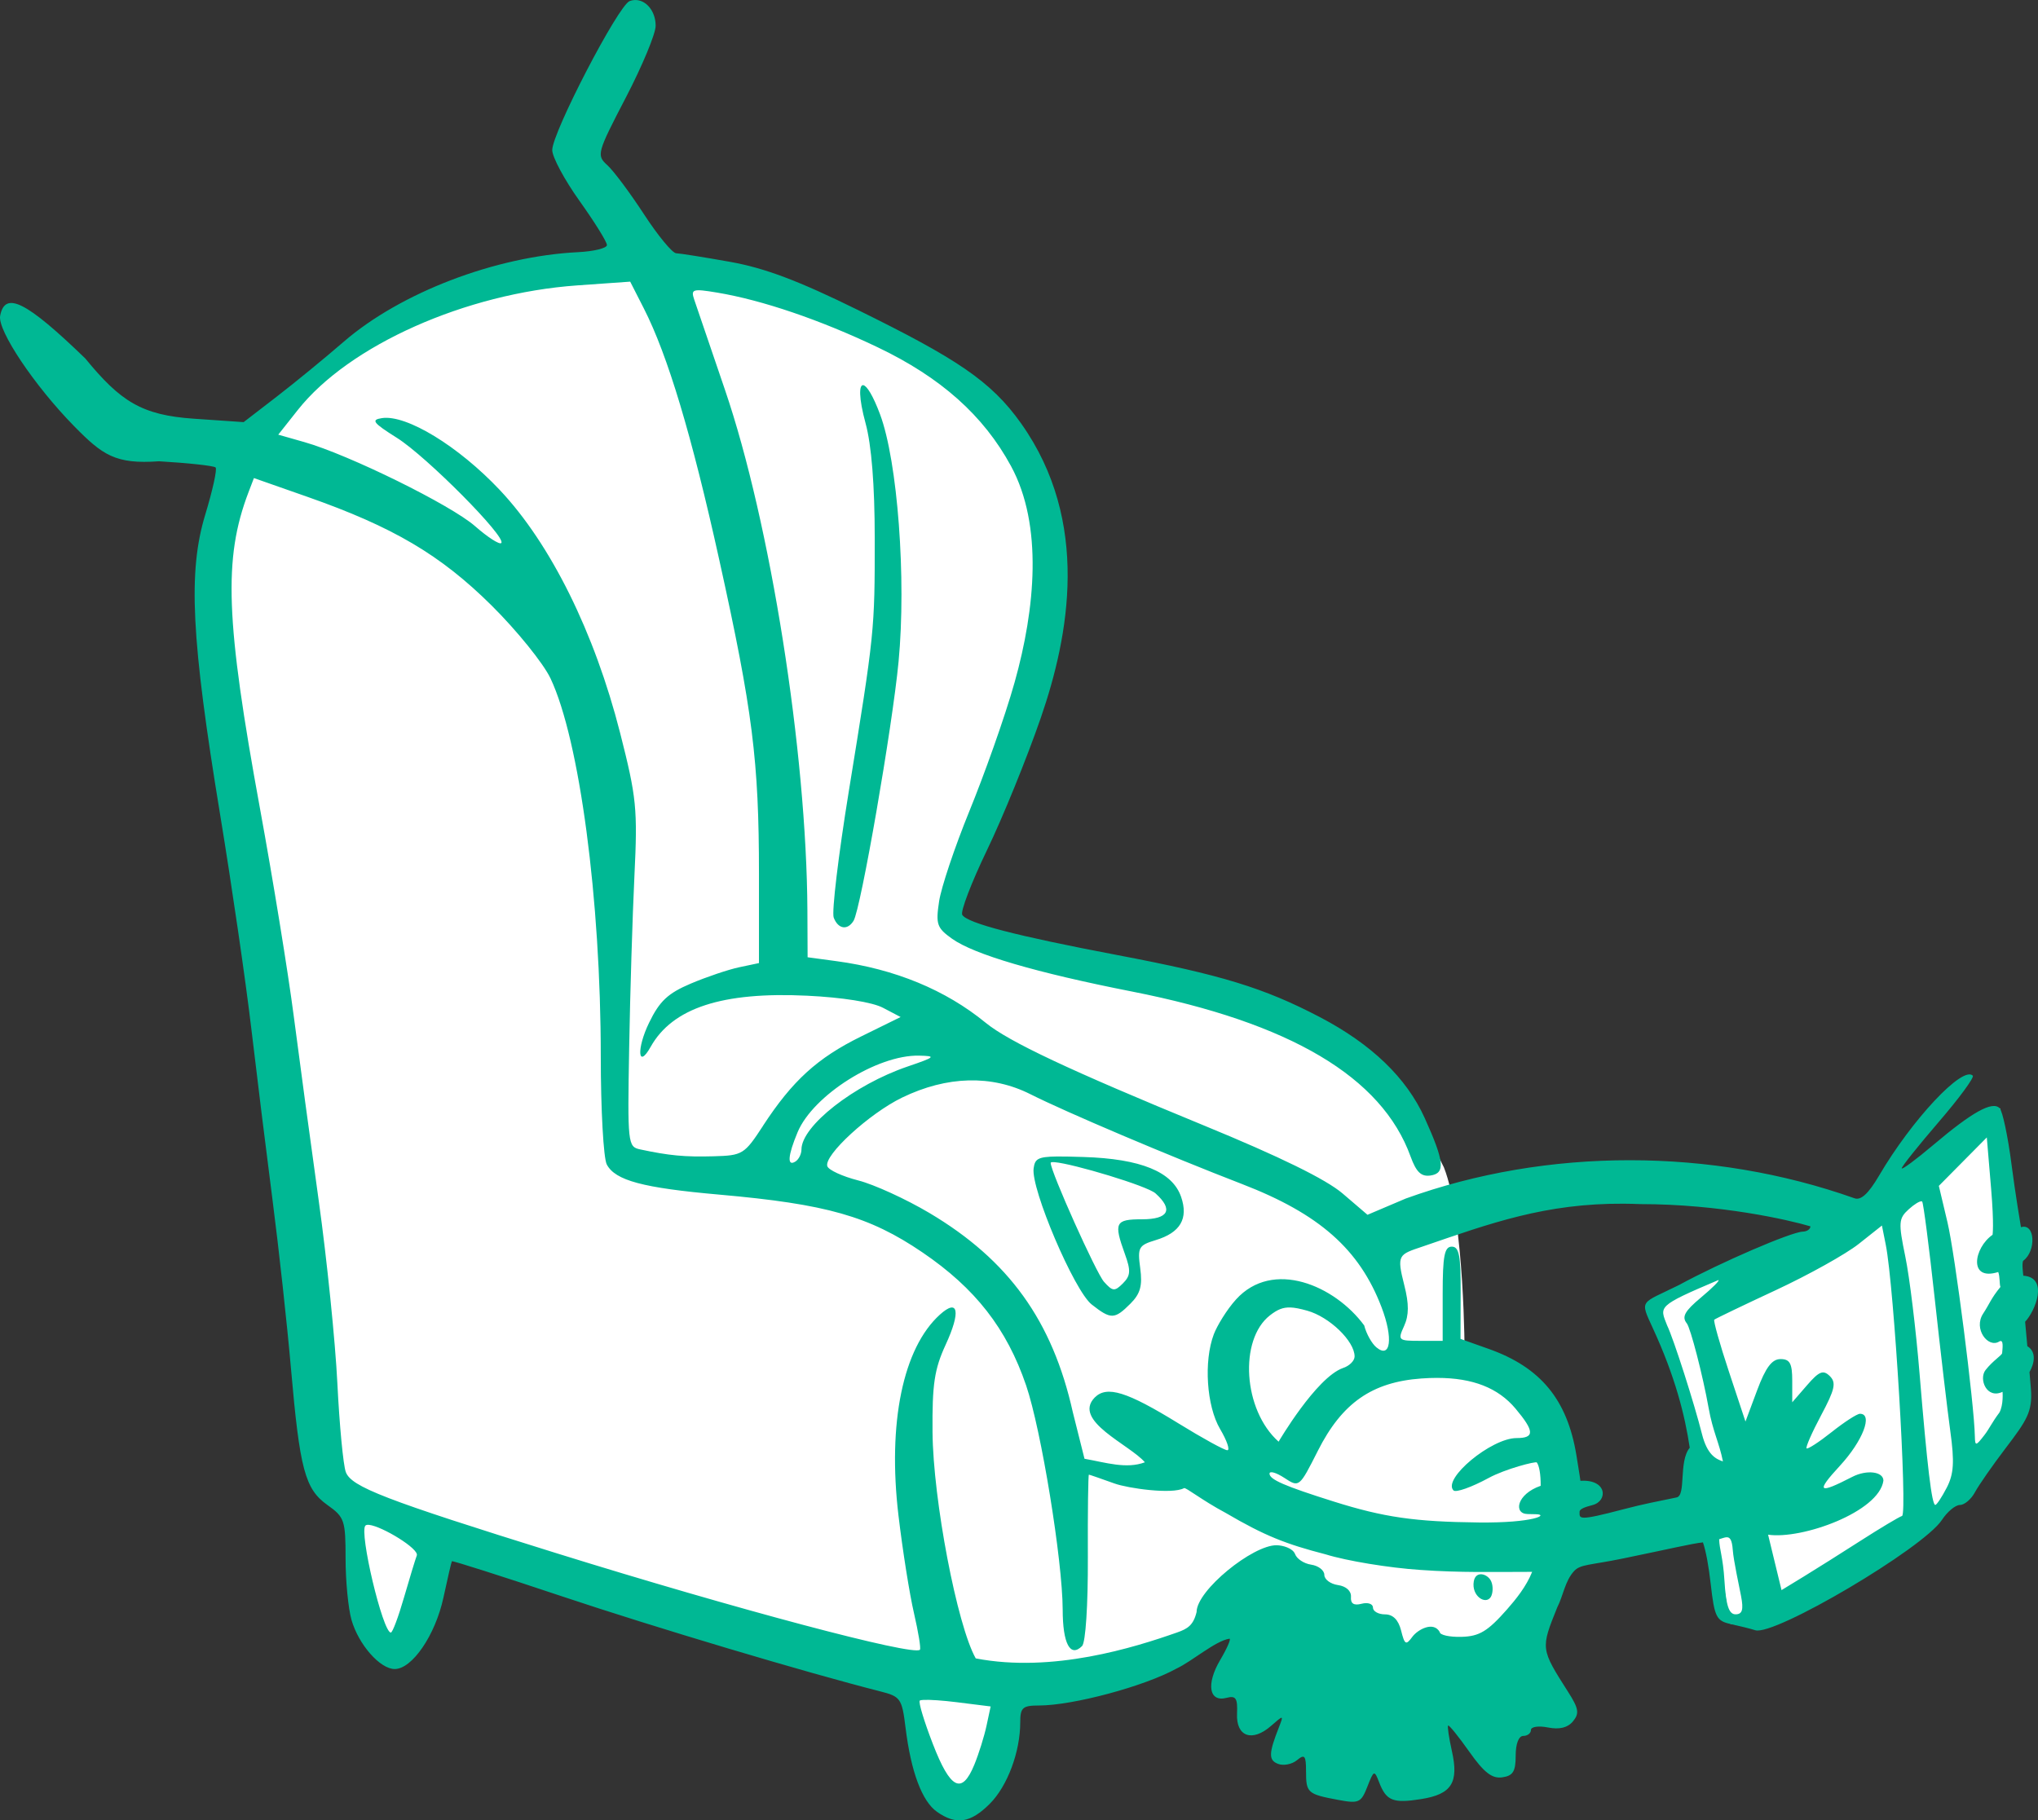 <?xml version="1.0" ?><svg height="274.377mm" viewBox="0 0 307.124 274.377" width="307.124mm" xmlns="http://www.w3.org/2000/svg">
    <rect x="0" y="0" width="307.124" height="274.377" fill="#333333" stroke="none"/>
    <path d="m 10349.067,-307.272 c -1.845,0.005 -3.575,0.101 -5.148,0.3 -12.581,1.595 -28.794,9.922 -37.787,18.172 -8.993,8.249 -12.406,19.805 -12.496,26.731 -0.09,6.926 11.198,103.852 12.193,118.871 0.994,15.019 1.34,18.094 9.771,22.257 0,0 -0.865,3.891 -0.994,5.992 -0.13,2.101 1.989,10.351 2.767,12.646 0.778,2.296 3.848,2.451 3.848,2.451 l 5.058,-15.292 69.973,19.578 c 0,0 4.565,14.352 5.387,17.698 0.821,3.346 6.399,0.895 7.437,-0.973 1.037,-1.868 4.064,-14.163 4.064,-14.163 0,0 6.874,-1.518 10.895,-1.985 4.021,-0.467 20.234,-6.693 20.234,-6.693 l 9.489,-4.422 c 3.541,12.2 37.095,27.094 42.178,-7.835 1.426,-3.385 -1.687,-17.199 -3.762,-21.907 -2.075,-4.708 -11.267,-6.995 -11.267,-6.995 0,0 0,-20.449 -3.125,-28.322 -9.246,-19.176 -32.854,-29.774 -53.574,-30.247 -5.664,0.233 -20.926,-6.926 -20.926,-6.926 0,0 3.545,-9.26 6.312,-15.953 2.767,-6.693 9.736,-35.271 9.131,-44.921 -0.605,-9.65 -17.864,-25.196 -28.716,-29.749 -9.497,-3.983 -28.029,-8.354 -40.942,-8.316 z m 212.516,127.201 -17.31,13.769 -18.363,7.651 -16.431,7.519 7.987,26.861 3.391,21.867 4.654,0.87 21.941,-14.568 6.606,-4.17 10.398,-12.132 z" fill="#FFFFFF" paint-order="markers stroke fill" transform="translate(302.062,275.621) translate(-10562.252,71.495)"/>
    <path d="m 10355.797,-347.111 c -0.24,0.015 -0.482,0.067 -0.725,0.16 -1.714,0.657 -11.661,19.814 -11.661,22.455 0,1.047 1.853,4.503 4.124,7.68 2.266,3.177 4.12,6.162 4.12,6.634 0,0.472 -1.958,0.955 -4.352,1.074 -12.451,0.619 -26.763,6.095 -35.342,13.524 -2.835,2.456 -7.382,6.181 -10.103,8.279 l -4.95,3.814 -7.504,-0.514 c -7.85,-0.538 -11.031,-2.574 -16.365,-9.083 -8.906,-8.61 -12.105,-10.215 -12.827,-6.43 -0.419,2.196 5.172,10.544 11.134,16.623 4.301,4.385 6.244,5.777 12.809,5.306 4.437,0.261 8.267,0.681 8.526,0.933 0.255,0.252 -0.449,3.451 -1.56,7.109 -2.62,8.628 -2.119,18.695 2.254,45.299 1.739,10.58 3.843,25.007 4.673,32.061 0.832,7.053 2.286,18.802 3.231,26.107 0.945,7.305 2.184,18.641 2.755,25.19 1.334,15.288 2.113,18.21 5.506,20.627 2.572,1.821 2.727,2.317 2.727,8.068 0,3.37 0.402,7.53 0.893,9.244 1.07,3.726 4.303,7.404 6.513,7.404 2.63,0 6.12,-5.115 7.338,-10.752 0.626,-2.903 1.198,-5.375 1.278,-5.495 0.07,-0.119 7.526,2.256 16.561,5.28 14.024,4.694 36.73,11.475 48.026,14.343 3.02,0.767 3.241,1.082 3.775,5.45 0.82,6.658 2.485,11.116 4.744,12.698 2.889,2.024 5.044,1.694 7.953,-1.214 2.656,-2.654 4.59,-7.816 4.59,-12.294 0,-2.197 0.364,-2.519 2.802,-2.519 5.144,0 15.932,-2.897 20.76,-5.574 2.321,-1.083 5.841,-4.173 7.967,-4.497 0.273,0 -0.354,1.446 -1.399,3.214 -2.142,3.63 -1.682,6.394 0.948,5.706 1.41,-0.371 1.696,0.04 1.592,2.382 -0.151,3.468 2.283,4.336 5.139,1.832 1.872,-1.643 1.9,-1.639 1.201,0.149 -1.585,4.021 -1.612,5.029 -0.155,5.588 0.818,0.314 2.1,0.063 2.851,-0.559 1.155,-0.959 1.363,-0.704 1.363,1.675 0,3.243 0.226,3.446 4.801,4.304 3.155,0.592 3.49,0.444 4.438,-1.978 0.986,-2.518 1.054,-2.543 1.783,-0.651 1.073,2.786 2.099,3.191 6.36,2.51 4.563,-0.73 5.671,-2.482 4.593,-7.26 -0.436,-1.968 -0.696,-3.687 -0.566,-3.819 0.132,-0.133 1.563,1.635 3.181,3.928 2.218,3.146 3.437,4.097 4.974,3.879 1.632,-0.232 2.028,-0.884 2.028,-3.266 0,-1.788 0.453,-2.977 1.146,-2.977 0.634,0 1.153,-0.402 1.153,-0.893 0,-0.491 1.158,-0.662 2.57,-0.379 1.719,0.343 2.965,0.039 3.76,-0.919 0.995,-1.196 0.875,-1.93 -0.719,-4.43 -4.162,-6.534 -4.157,-6.505 -1.648,-12.745 0.916,-1.792 1.159,-3.978 2.54,-5.481 0.957,-1.041 2.396,-0.874 7.349,-1.892 7.342,-1.509 10.375,-2.254 12.069,-2.432 0.462,1.347 0.867,3.576 1.173,6.28 0.564,4.983 0.852,5.559 3.023,6.031 1.319,0.287 2.979,0.706 3.688,0.93 2.885,0.913 25.332,-12.356 28.131,-16.627 0.812,-1.24 2.033,-2.254 2.714,-2.254 0.68,0 1.698,-0.861 2.261,-1.914 0.564,-1.053 2.643,-4.041 4.622,-6.641 3.225,-4.24 4.065,-5.514 3.816,-8.918 -0.05,-0.644 -0.141,-1.685 -0.214,-2.558 0.743,-1.316 1.081,-3.041 -0.328,-3.904 -0.176,-1.984 -0.332,-3.682 -0.332,-3.682 1.532,-1.609 3.595,-6.679 -0.272,-6.942 0,0 -0.281,-2.051 0.01,-2.27 1.952,-1.455 1.778,-5.717 -0.367,-5.039 0,0 -0.867,-5.128 -1.411,-9.387 -0.546,-4.259 -1.359,-8.111 -1.808,-8.558 -1.095,-1.096 -4.108,0.572 -9.94,5.506 -2.645,2.237 -4.808,3.841 -4.808,3.563 0,-0.278 2.513,-3.428 5.588,-7 3.074,-3.572 5.377,-6.707 5.117,-6.968 -1.527,-1.527 -9.163,6.622 -14.122,15.071 -1.605,2.736 -2.748,3.781 -3.723,3.406 -21.452,-7.612 -46.255,-7.68 -67.609,0.05 l -5.759,2.448 -3.743,-3.204 c -2.499,-2.139 -9.442,-5.547 -20.89,-10.251 -20.254,-8.322 -29.441,-12.647 -32.922,-15.499 -6.048,-4.949 -13.64,-8.083 -22.472,-9.275 l -4.349,-0.588 -0.03,-7.043 c -0.116,-23.92 -5.582,-58.456 -12.424,-78.492 -2.236,-6.549 -4.323,-12.676 -4.64,-13.614 -0.522,-1.554 -0.216,-1.646 3.454,-1.035 6.807,1.135 15.55,4.113 24.194,8.241 9.491,4.533 15.955,10.265 20.103,17.919 4.836,8.921 3.649,21.486 0.55,32.547 -1.52,5.425 -4.678,14.19 -6.857,19.524 -2.176,5.334 -4.217,11.422 -4.534,13.529 -0.522,3.454 -0.329,4.007 1.953,5.633 3.341,2.379 12.651,5.11 27.122,7.96 23.831,4.692 37.642,12.872 41.976,24.863 0.852,2.35 1.599,3.066 2.996,2.866 2.278,-0.326 2.101,-2.099 -0.86,-8.653 -2.738,-6.064 -8.017,-11.147 -15.809,-15.224 -8.419,-4.403 -14.838,-6.371 -30.474,-9.341 -15.295,-2.905 -22.635,-4.808 -23.413,-6.068 -0.302,-0.487 1.384,-4.891 3.741,-9.787 2.361,-4.896 5.999,-13.848 8.088,-19.894 4.271,-12.36 7.518,-29.585 -2.942,-44.367 -4.556,-6.439 -9.802,-9.829 -24.636,-17.135 -8.935,-4.401 -14.016,-6.314 -19.238,-7.245 -3.903,-0.696 -7.561,-1.279 -8.133,-1.297 -0.568,-0.018 -2.749,-2.662 -4.845,-5.877 -2.096,-3.215 -4.578,-6.542 -5.518,-7.394 -1.659,-1.5 -1.571,-1.817 2.783,-10.193 2.472,-4.755 4.495,-9.621 4.495,-10.814 0,-2.268 -1.509,-3.987 -3.185,-3.882 z m -0.639,42.447 2.051,4.024 c 3.606,7.067 7.216,19.098 11.375,37.917 5.025,22.724 5.981,30.274 5.981,47.307 v 13.462 l -2.979,0.63 c -1.636,0.347 -4.918,1.454 -7.294,2.461 -3.453,1.465 -4.709,2.643 -6.286,5.902 -1.911,3.93 -1.701,7.092 0.234,3.636 3.284,-5.869 10.802,-8.327 23.585,-7.711 5.302,0.256 9.812,0.973 11.425,1.818 l 2.661,1.396 -5.988,2.947 c -6.566,3.233 -10.311,6.646 -14.756,13.452 h 0.01 c -2.817,4.314 -3.074,4.472 -7.491,4.592 -4.323,0.118 -6.66,-0.103 -11.046,-1.043 -1.843,-0.393 -1.895,-0.882 -1.636,-15.316 0.143,-8.2 0.499,-19.857 0.792,-25.902 0.491,-10.126 0.32,-11.822 -2.149,-21.526 -3.856,-15.153 -10.47,-28.509 -18.14,-36.641 -6.242,-6.617 -14.071,-11.394 -17.756,-10.836 -1.698,0.257 -1.36,0.702 2.254,2.976 4.474,2.815 16.569,15.011 15.725,15.855 -0.27,0.271 -2.051,-0.875 -3.954,-2.547 -3.633,-3.188 -18.997,-10.757 -25.723,-12.67 l -3.931,-1.119 2.955,-3.733 c 7.717,-9.743 25.278,-17.572 42.089,-18.765 z m 35.147,15.61 c -0.678,-0.141 -0.726,1.87 0.327,5.739 0.891,3.272 1.379,9.305 1.379,17.324 0.01,13.907 -0.02,14.216 -3.913,38.177 -1.565,9.628 -2.586,18.181 -2.269,19.008 0.667,1.736 2.075,1.961 2.991,0.479 1.083,-1.749 5.843,-29.171 6.783,-39.064 1.186,-12.483 -0.141,-30.195 -2.795,-37.287 -1.068,-2.853 -1.976,-4.265 -2.503,-4.375 z m -91.849,13.996 8.044,2.822 c 12.918,4.533 20.069,8.751 27.768,16.378 3.814,3.782 7.813,8.731 8.885,10.998 4.37,9.25 7.573,33.337 7.573,56.951 0,8.041 0.409,15.384 0.908,16.318 1.293,2.413 5.425,3.519 16.954,4.537 16.16,1.426 22.605,3.26 30.615,8.708 7.98,5.427 12.701,11.485 15.621,20.044 2.283,6.696 5.481,26.381 5.511,33.769 0,5.163 1.142,7.302 2.923,5.521 0.533,-0.534 0.9,-6.168 0.87,-13.386 -0.03,-6.855 0.05,-12.457 0.157,-12.449 0.106,0.008 1.843,0.608 3.858,1.334 2.014,0.726 8.69,1.677 10.482,0.699 0.271,-0.148 2.63,1.788 6.31,3.755 5.843,3.423 9.022,4.674 15.038,6.228 3.15,0.983 9.561,2.037 14.245,2.344 6.054,0.438 11.149,0.292 16.865,0.292 -0.888,2.221 -2.449,4.134 -3.766,5.636 -2.926,3.323 -4.183,4.084 -6.87,4.16 -1.81,0.051 -3.291,-0.278 -3.291,-0.732 -0.946,-1.657 -3.281,-0.384 -4.102,0.694 -0.988,1.351 -1.178,1.25 -1.72,-0.916 -0.406,-1.611 -1.226,-2.434 -2.426,-2.434 -0.999,0 -1.815,-0.46 -1.815,-1.023 0,-0.562 -0.768,-0.822 -1.711,-0.576 -1.173,0.307 -1.682,-0.018 -1.602,-1.038 0.06,-0.886 -0.724,-1.603 -1.953,-1.778 -1.135,-0.161 -2.062,-0.854 -2.062,-1.54 0,-0.686 -0.895,-1.379 -1.988,-1.539 -1.096,-0.161 -2.156,-0.88 -2.415,-1.577 -0.343,-0.923 -1.883,-1.335 -2.779,-1.349 -3.582,-0.058 -12.069,6.8 -12.069,10.067 -0.484,2.007 -1.377,2.532 -2.907,3.071 -6.496,2.287 -18.789,6.149 -30.373,3.918 -2.8,-4.93 -6.433,-23.914 -6.513,-34.121 -0.06,-7.187 0.281,-9.477 1.976,-13.153 2.309,-4.999 1.914,-7.055 -0.867,-4.54 -5.564,5.033 -7.893,16.324 -6.243,30.263 0.624,5.255 1.675,11.889 2.341,14.743 0.657,2.854 1.071,5.332 0.89,5.506 -0.979,0.977 -27.762,-6.142 -54.822,-14.569 -25.816,-8.041 -30.873,-9.991 -31.694,-12.219 -0.387,-1.05 -0.958,-7.062 -1.27,-13.359 -0.311,-6.298 -1.573,-18.664 -2.802,-27.48 -1.23,-8.817 -2.931,-21.389 -3.78,-27.939 -0.849,-6.55 -3.129,-20.564 -5.065,-31.144 -5.204,-28.412 -5.547,-37.756 -1.757,-47.731 z m 100.221,87.055 c 2.645,0.059 2.495,0.204 -1.722,1.643 -8.06,2.751 -15.987,8.954 -15.987,12.508 0,0.687 -0.413,1.504 -0.917,1.816 -1.269,0.785 -1.142,-0.887 0.335,-4.423 2.329,-5.574 12.006,-11.682 18.291,-11.543 z m 7.477,3.734 c 3.258,-0.084 6.401,0.609 9.327,2.085 5.345,2.694 20.883,9.291 31.898,13.542 11.632,4.489 17.672,9.825 21.008,18.56 1.784,4.671 1.377,7.837 -0.776,6.05 -0.701,-0.581 -1.527,-2.067 -1.836,-3.302 -4.437,-6.031 -13.773,-10.044 -19.321,-3.915 -1.411,1.559 -2.856,3.967 -3.342,5.24 -1.542,4.06 -1.096,10.826 0.943,14.282 1.04,1.761 1.529,3.201 1.09,3.201 -0.439,0 -3.742,-1.815 -7.34,-4.033 -7.814,-4.817 -10.81,-5.745 -12.643,-3.913 -3.415,3.503 5.277,7.1 7.561,9.763 -2.798,1.049 -5.897,0.035 -9.1,-0.532 l -1.759,-7.009 c -3.069,-13.778 -9.654,-22.931 -21.613,-30.036 -3.522,-2.092 -8.346,-4.299 -10.72,-4.905 -2.376,-0.606 -4.484,-1.571 -4.665,-2.145 -0.549,-1.643 6.325,-7.95 11.274,-10.346 3.385,-1.639 6.757,-2.502 10.014,-2.586 z m 153.446,8.595 0.65,7.748 c 0.465,5.544 0.216,6.927 0.216,6.927 -2.831,1.969 -3.682,7.045 0.855,5.611 0.275,0.725 0.168,1.825 0.33,2.252 -1.432,1.744 -1.612,2.504 -2.609,4.025 -1.508,2.302 0.757,5.237 2.415,4.204 0.758,-0.473 0.486,1.157 0.453,1.736 -0.02,0.329 -1.376,1.121 -2.497,2.549 -1.064,1.355 0.157,4.436 2.558,3.291 0,0 0.166,1.965 -0.473,3.124 -1.105,1.465 -1.565,2.509 -2.259,3.392 -1.285,1.674 -1.411,1.69 -1.441,0.189 -0.08,-4.738 -2.994,-27.494 -4.124,-32.25 l -1.303,-5.496 3.614,-3.65 z m -140.108,2.872 c -3.01,0.027 -3.341,0.43 -3.535,1.785 -0.436,3.065 6.122,18.456 8.747,20.52 2.901,2.282 3.444,2.271 5.836,-0.12 1.502,-1.504 1.835,-2.7 1.482,-5.337 -0.424,-3.148 -0.249,-3.461 2.334,-4.245 3.718,-1.124 4.952,-3.247 3.823,-6.523 -1.307,-3.785 -6.072,-5.733 -14.689,-6.004 -1.693,-0.053 -2.994,-0.086 -3.998,-0.077 z m -0.805,0.861 c 0.105,-0.017 0.26,-0.016 0.458,0 2.769,0.23 13.923,3.567 15.18,4.699 2.734,2.461 1.971,3.907 -2.059,3.907 -4.014,0 -4.263,0.506 -2.563,5.211 0.922,2.544 0.872,3.283 -0.288,4.445 -1.249,1.247 -1.547,1.222 -2.856,-0.238 -1.181,-1.319 -8.034,-16.601 -8.034,-17.917 0,-0.055 0.06,-0.09 0.162,-0.107 z m 131.072,5.895 v 5.1e-4 c 0.04,0.004 0.08,0.018 0.101,0.044 0.184,0.207 1.034,6.765 1.886,14.574 0.852,7.809 1.913,16.838 2.357,20.064 0.636,4.599 0.519,6.429 -0.537,8.473 -0.743,1.434 -1.519,2.608 -1.727,2.608 -0.527,0 -1.218,-5.759 -2.374,-19.802 -0.542,-6.609 -1.508,-14.543 -2.147,-17.632 -1.059,-5.143 -1.015,-5.744 0.527,-7.139 0.809,-0.733 1.606,-1.219 1.914,-1.191 z m -44.817,0.362 v 0 c 0.793,0.005 1.601,0.025 2.427,0.059 12.021,0 22.407,2.386 25.649,3.353 0,0.423 -0.514,0.78 -1.146,0.796 -1.734,0.041 -12.37,4.628 -18.674,8.055 -5.812,2.886 -5.955,2.093 -3.903,6.552 3.35,7.274 4.808,13.084 5.536,17.963 -1.716,2.089 -0.506,7.195 -1.985,7.496 -2.895,0.602 -4.943,0.974 -8.01,1.782 -6.974,1.837 -6.605,1.422 -6.605,0.37 0,-0.445 0.947,-0.739 1.955,-1.003 2.347,-0.614 2.216,-3.918 -1.828,-3.656 0,0 -0.118,-0.924 -0.616,-3.921 -1.389,-8.344 -5.396,-13.188 -13.202,-15.96 l -4.252,-1.51 0.02,-6.952 c 0.03,-5.586 -0.231,-6.952 -1.335,-6.952 -1.103,0 -1.374,1.4 -1.374,7.1 v 7.1 l -3.414,-5.1e-4 c -3.292,-6.7e-4 -3.378,-0.083 -2.397,-2.241 0.736,-1.622 0.747,-3.312 0.03,-6.128 -1.184,-4.666 -0.88,-4.617 2.812,-5.866 10.172,-3.486 18.426,-6.518 30.309,-6.436 z m 38.852,3.289 0.579,2.898 c 1.25,6.236 3.309,40.59 2.452,40.876 -0.481,0.16 -3.267,1.827 -6.193,3.703 -2.923,1.876 -6.811,4.326 -8.641,5.444 l -3.327,2.032 -2.026,-8.355 c 5.074,0.759 16.731,-3.426 17.38,-8.145 0,-1.378 -2.529,-1.685 -4.694,-0.568 -5.162,2.662 -5.542,2.318 -1.857,-1.679 3.446,-3.739 5.021,-7.831 3.015,-7.831 -0.436,0 -2.353,1.242 -4.264,2.76 -1.911,1.518 -3.623,2.623 -3.778,2.455 -0.169,-0.168 0.823,-2.42 2.199,-5.005 2.072,-3.883 2.298,-4.907 1.301,-5.89 -0.995,-0.978 -1.605,-0.732 -3.435,1.381 l -2.226,2.57 v -3.257 c 0,-2.607 -0.353,-3.257 -1.768,-3.257 -1.29,0 -2.243,1.274 -3.524,4.707 l -1.757,4.707 -2.498,-7.538 c -1.376,-4.146 -2.358,-7.662 -2.203,-7.813 0.165,-0.152 4.337,-2.157 9.276,-4.456 4.936,-2.299 10.552,-5.43 12.482,-6.958 z m -24.654,8.221 c 0.294,0 -0.882,1.184 -2.617,2.631 -2.459,2.053 -2.927,2.909 -2.135,3.893 0.561,0.694 2.425,7.898 3.288,12.75 0.637,3.582 1.594,5.209 2.157,8.059 -1.061,-0.363 -2.369,-0.977 -3.167,-4.16 -1.11,-4.433 -4.248,-14.282 -5.25,-16.356 -1.104,-2.854 -1.613,-2.855 7.724,-6.817 z m -64.486,4.13 c 0.678,0.022 1.473,0.189 2.532,0.484 3.352,0.933 7.14,4.592 7.14,6.898 0,0.654 -0.792,1.44 -1.76,1.747 -4.037,1.445 -9.692,11.099 -9.692,11.099 -5.363,-4.77 -5.988,-15.37 -1.315,-19.032 1.139,-0.892 1.966,-1.231 3.095,-1.195 z m 22.13,10.615 c 5.359,0.005 9.17,1.508 11.789,4.622 2.874,3.427 2.911,4.448 0.156,4.448 -3.796,0 -11.22,6.167 -9.496,7.89 0.356,0.357 2.732,-0.484 5.279,-1.869 2.545,-1.386 7.122,-2.549 7.272,-2.346 0.371,0.503 0.595,1.786 0.585,3.518 -3.644,1.262 -4.117,4.211 -1.991,4.257 l 1.267,0.027 c 2.039,0.044 -0.327,1.337 -8.592,1.246 -9.644,-0.106 -14.323,-0.781 -21.861,-3.154 -7.403,-2.33 -9.688,-3.322 -9.688,-4.206 0,-0.454 1.007,-0.165 2.241,0.642 2.233,1.463 2.248,1.449 5.048,-4.095 3.635,-7.199 8.15,-10.354 15.598,-10.893 0.83,-0.06 1.627,-0.09 2.393,-0.089 z m -160.952,22.155 c 1.951,0.217 7.544,3.614 7.17,4.606 -0.226,0.598 -1.096,3.458 -1.935,6.355 -0.838,2.897 -1.719,5.267 -1.978,5.267 -1.213,0 -4.809,-15.143 -3.831,-16.123 0.06,-0.054 0.134,-0.089 0.235,-0.105 0.09,-0.015 0.209,-0.015 0.339,-5.2e-4 z m 204.547,1.866 c 0.508,-0.023 0.826,0.354 0.941,1.945 0.112,1.539 0.954,5.41 1.245,6.921 0.397,2.059 0.19,2.748 -0.83,2.748 -1.006,0 -1.442,-1.341 -1.676,-5.127 -0.214,-3.48 -0.746,-4.602 -0.796,-6.19 0.438,-0.126 0.811,-0.284 1.116,-0.298 z m -38.092,6.647 c -0.38,2.207 1.793,3.598 2.567,2.347 0.296,-0.483 0.403,-1.583 0.05,-2.364 -0.511,-1.129 -2.328,-1.665 -2.617,0.017 z m -82.923,17.867 c 0.927,-0.046 2.858,0.08 4.978,0.345 l 5.137,0.642 -0.621,2.904 c -0.341,1.597 -1.169,4.244 -1.841,5.881 -1.877,4.568 -3.61,3.697 -6.252,-3.143 -1.301,-3.366 -2.198,-6.302 -1.963,-6.523 0.06,-0.055 0.253,-0.09 0.562,-0.105 z" fill="#00B894" transform="translate(302.062,275.621) translate(-10562.252,71.495)"/>
</svg>